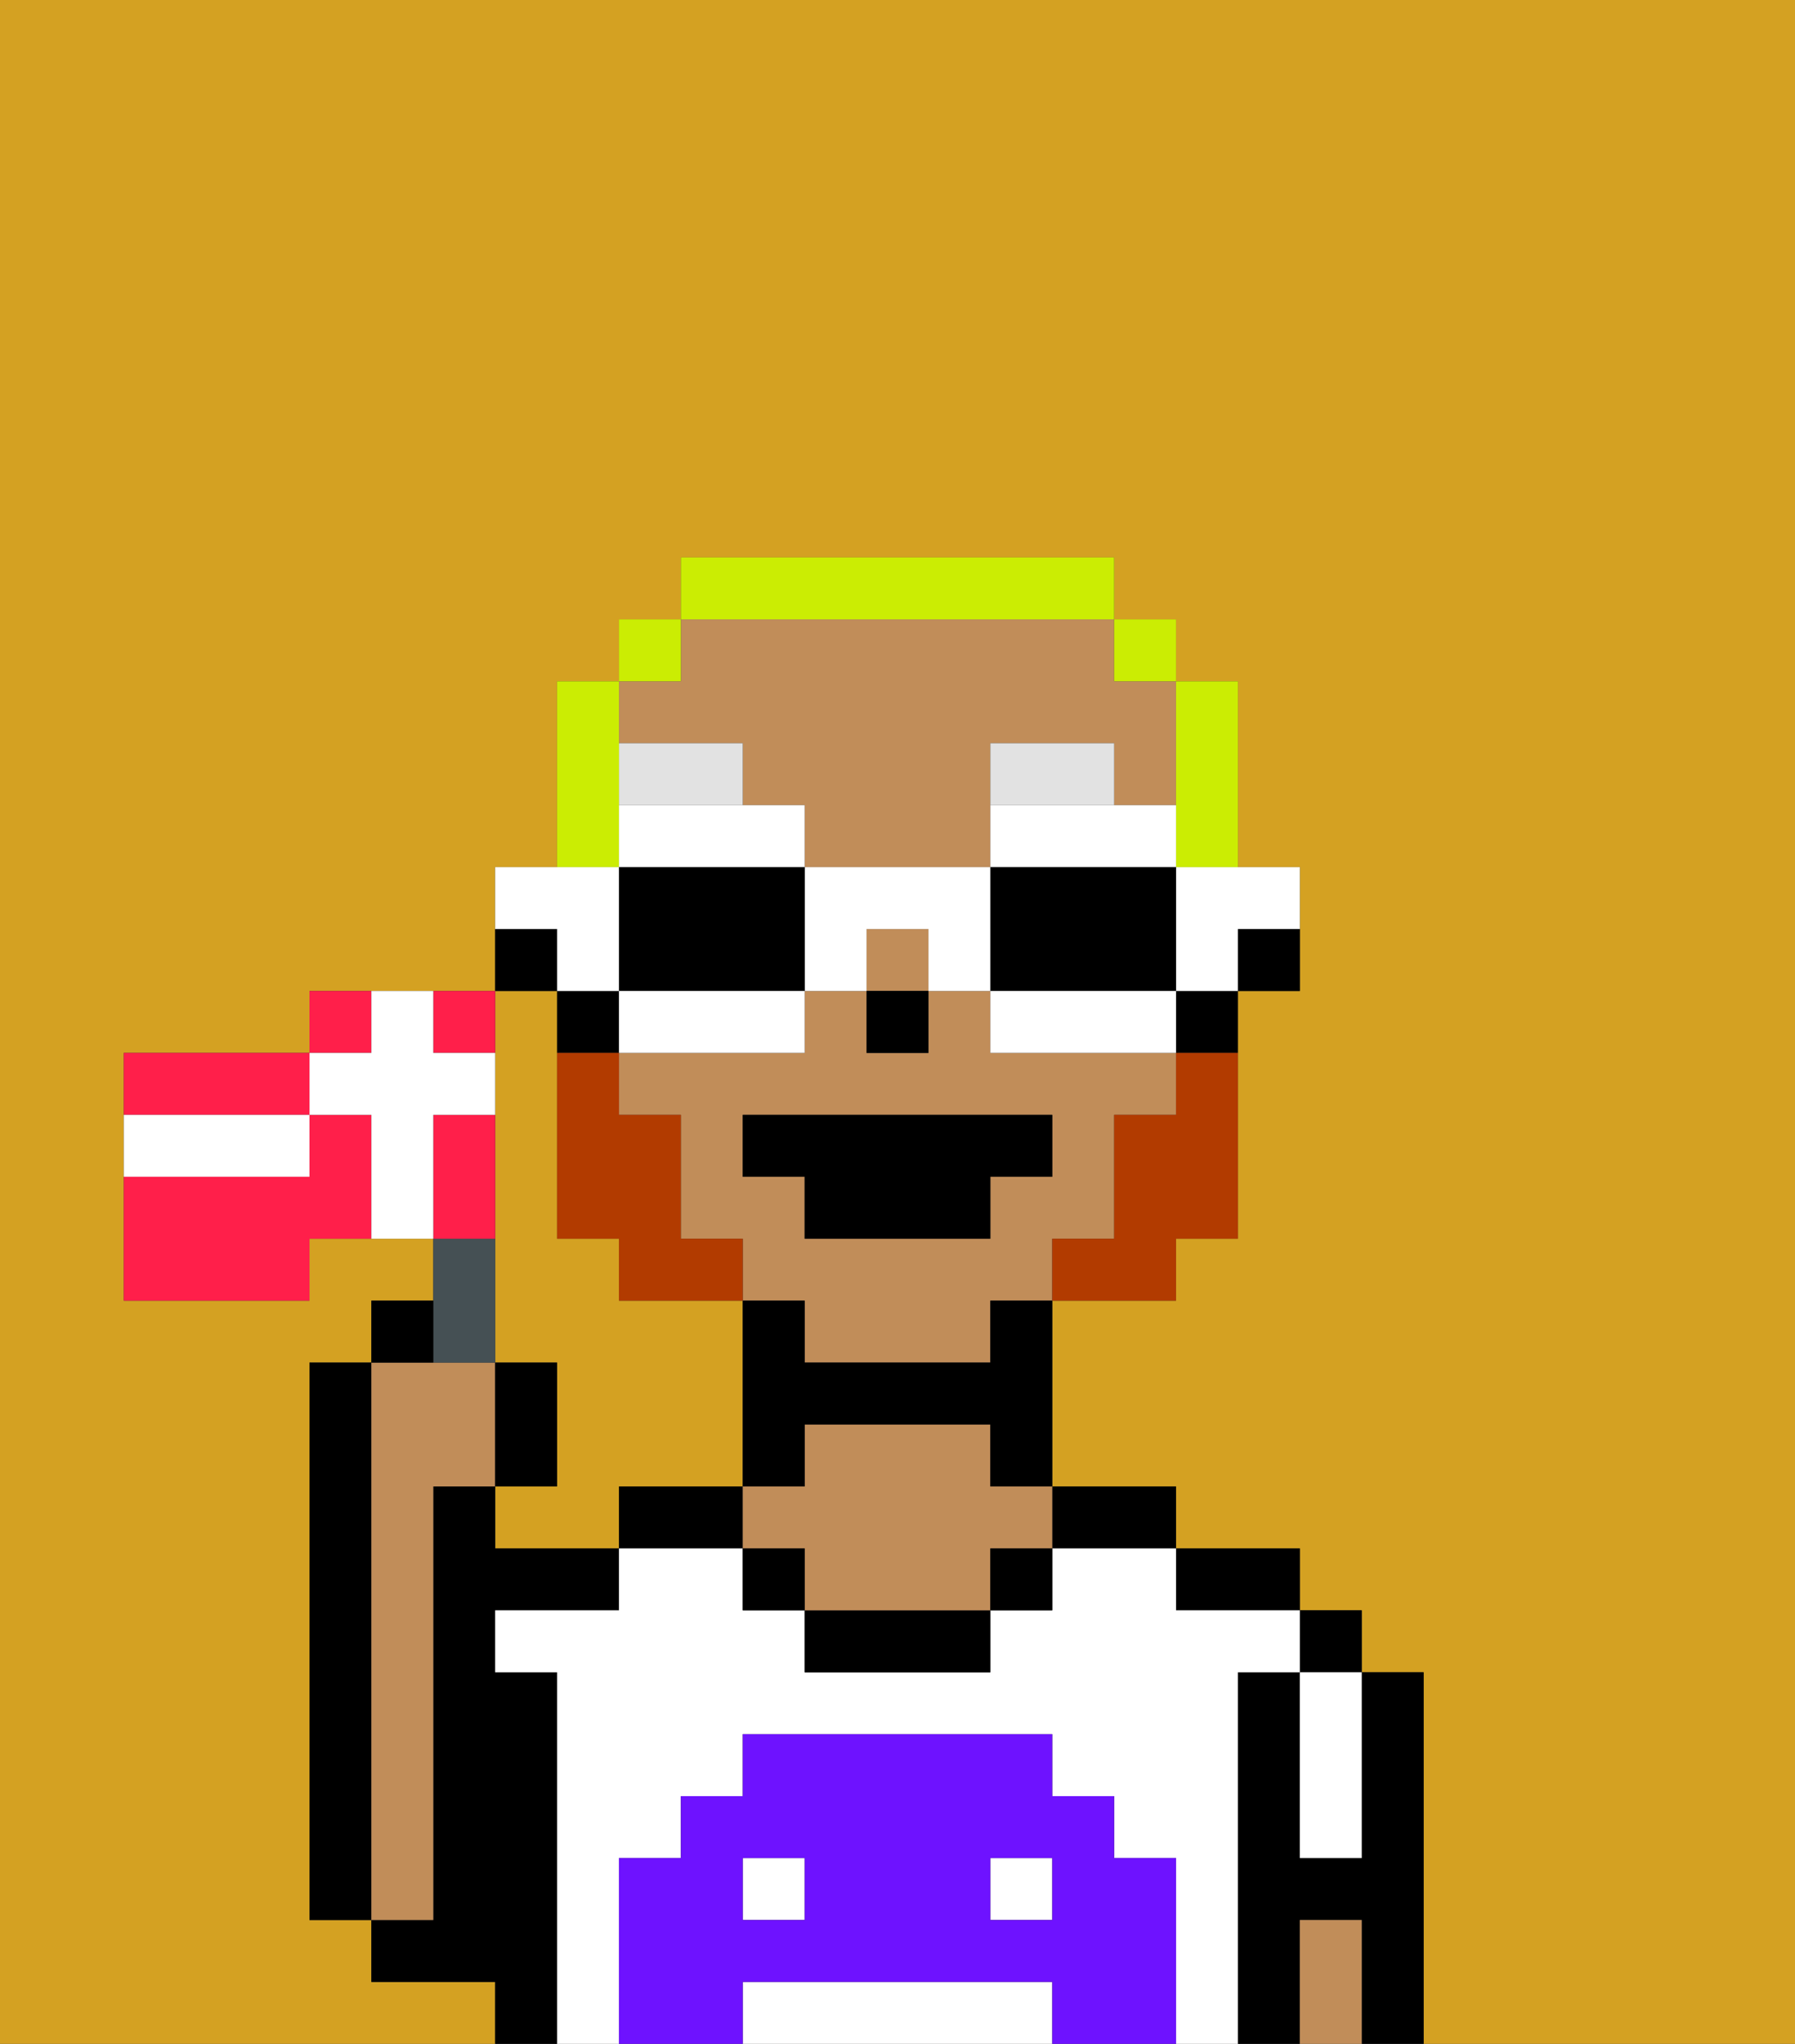 <svg xmlns="http://www.w3.org/2000/svg" viewBox="0 0 29 33"><rect x="0" y="0" width="29" height="33" fill="#333333" stroke="none"/><defs><style>polygon,rect,path{shape-rendering:crispedges;}.ea62-1{fill:#d4a122;}.ea62-2{fill:#000000;}.ea62-3{fill:#c18d59;}.ea62-4{fill:#ffffff;}.ea62-5{fill:#6e12ff;}.ea62-6{fill:#e2e2e2;}.ea62-7{fill:#b23b00;}.ea62-8{fill:#cbed03;}.ea62-9{fill:#ffffff;}.ea62-10{fill:#455054;}.ea62-11{fill:#ff1f4a;}</style></defs><path class="ea62-1" d="M8,32H6V31H5V22H6V21H7V20H5v1H2V17H5V16H8V14H9V11h1V10h1V9h7v1h1v1h1v3h1v2H20v4H19v1H17v3h2v1h2v1h1v1h1v6h6V0H0V33H8Z"/><path class="ea62-1" d="M8,18v4H9v2H8v1h2V24h2V21H10V20H9V16H8v2Z"/><rect class="ea62-2" x="21" y="26" width="1" height="1"/><path class="ea62-2" d="M23,27H22v3H21V27H20v6h1V31h1v2h1V27Z"/><path class="ea62-2" d="M20,26h1V25H19v1Z"/><path class="ea62-2" d="M18,25h1V24H17v1Z"/><path class="ea62-2" d="M11,24H10v1h2V24Z"/><path class="ea62-2" d="M9,27H8V26h2V25H8V24H7v7H6v1H8v1H9V27Z"/><path class="ea62-2" d="M6,22H5v9H6V22Z"/><path class="ea62-3" d="M7,30V24H8V22H6v9H7Z"/><rect class="ea62-4" x="12" y="30" width="1" height="1"/><rect class="ea62-4" x="16" y="30" width="1" height="1"/><path class="ea62-4" d="M20,27h1V26H19V25H17v1H16v1H13V26H12V25H10v1H8v1H9v6h1V30h1V29h1V28h5v1h1v1h1v3h1V27Z"/><path class="ea62-4" d="M16,32H12v1h5V32Z"/><path class="ea62-2" d="M13,26v1h3V26H13Z"/><path class="ea62-3" d="M16,23H13v1H12v1h1v1h3V25h1V24H16Z"/><path class="ea62-4" d="M21,28v2h1V27H21Z"/><path class="ea62-3" d="M21,31v2h1V31Z"/><rect class="ea62-2" x="12" y="25" width="1" height="1"/><rect class="ea62-2" x="16" y="25" width="1" height="1"/><path class="ea62-5" d="M19,30H18V29H17V28H12v1H11v1H10v3h2V32h5v1h2V30Zm-6,1H12V30h1Zm4,0H16V30h1Z"/><path class="ea62-2" d="M20,16h1V15H20Z"/><rect class="ea62-3" x="14" y="15" width="1" height="1"/><path class="ea62-3" d="M18,20V18h1V17H16V16H15v1H14V16H13v1H10v1h1v2h1v1h1v1h3V21h1V20Zm-2-1v1H13V19H12V18h5v1Z"/><path class="ea62-3" d="M12,12v1h1v1h3V12h2v1h1V11H18V10H11v1H10v1Z"/><path class="ea62-2" d="M19,17h1V16H19Z"/><path class="ea62-2" d="M16,22H13V21H12v3h1V23h3v1h1V21H16Z"/><path class="ea62-2" d="M10,16H9v1h1Z"/><path class="ea62-2" d="M9,15H8v1H9Z"/><rect class="ea62-2" x="14" y="16" width="1" height="1"/><path class="ea62-6" d="M18,12H16v1h2Z"/><path class="ea62-6" d="M12,12H10v1h2Z"/><path class="ea62-7" d="M19,18H18v2H17v1h2V20h1V17H19Z"/><path class="ea62-7" d="M11,20V18H10V17H9v3h1v1h2V20Z"/><polygon class="ea62-2" points="17 18 12 18 12 19 13 19 13 20 16 20 16 19 17 19 17 18"/><path class="ea62-8" d="M19,14h1V11H19v3Z"/><rect class="ea62-8" x="18" y="10" width="1" height="1"/><path class="ea62-8" d="M18,10V9H11v1h7Z"/><rect class="ea62-8" x="10" y="10" width="1" height="1"/><path class="ea62-8" d="M10,13V11H9v3h1Z"/><path class="ea62-9" d="M19,15v1h1V15h1V14H19Z"/><path class="ea62-9" d="M19,14V13H16v1h3Z"/><path class="ea62-2" d="M17,16h2V14H16v2Z"/><path class="ea62-9" d="M16,16v1h3V16H16Z"/><path class="ea62-9" d="M14,16V15h1v1h1V14H13v2Z"/><path class="ea62-9" d="M13,14V13H10v1h3Z"/><path class="ea62-2" d="M13,16V14H10v2h3Z"/><path class="ea62-9" d="M11,17h2V16H10v1Z"/><path class="ea62-9" d="M9,16h1V14H8v1H9Z"/><path class="ea62-10" d="M8,22V20H7v2Z"/><path class="ea62-2" d="M7,21H6v1H7Z"/><path class="ea62-2" d="M9,22H8v2H9Z"/><path class="ea62-11" d="M5,17H2v1H5Z"/><path class="ea62-11" d="M6,16H5v1H6Z"/><path class="ea62-11" d="M8,17V16H7v1Z"/><path class="ea62-11" d="M5,18v1H2v2H5V20H6V18Z"/><path class="ea62-11" d="M8,19V18H7v2H8Z"/><path class="ea62-9" d="M8,18V17H7V16H6v1H5v1H6v2H7V18Z"/><path class="ea62-9" d="M5,19V18H2v1H5Z"/></svg>